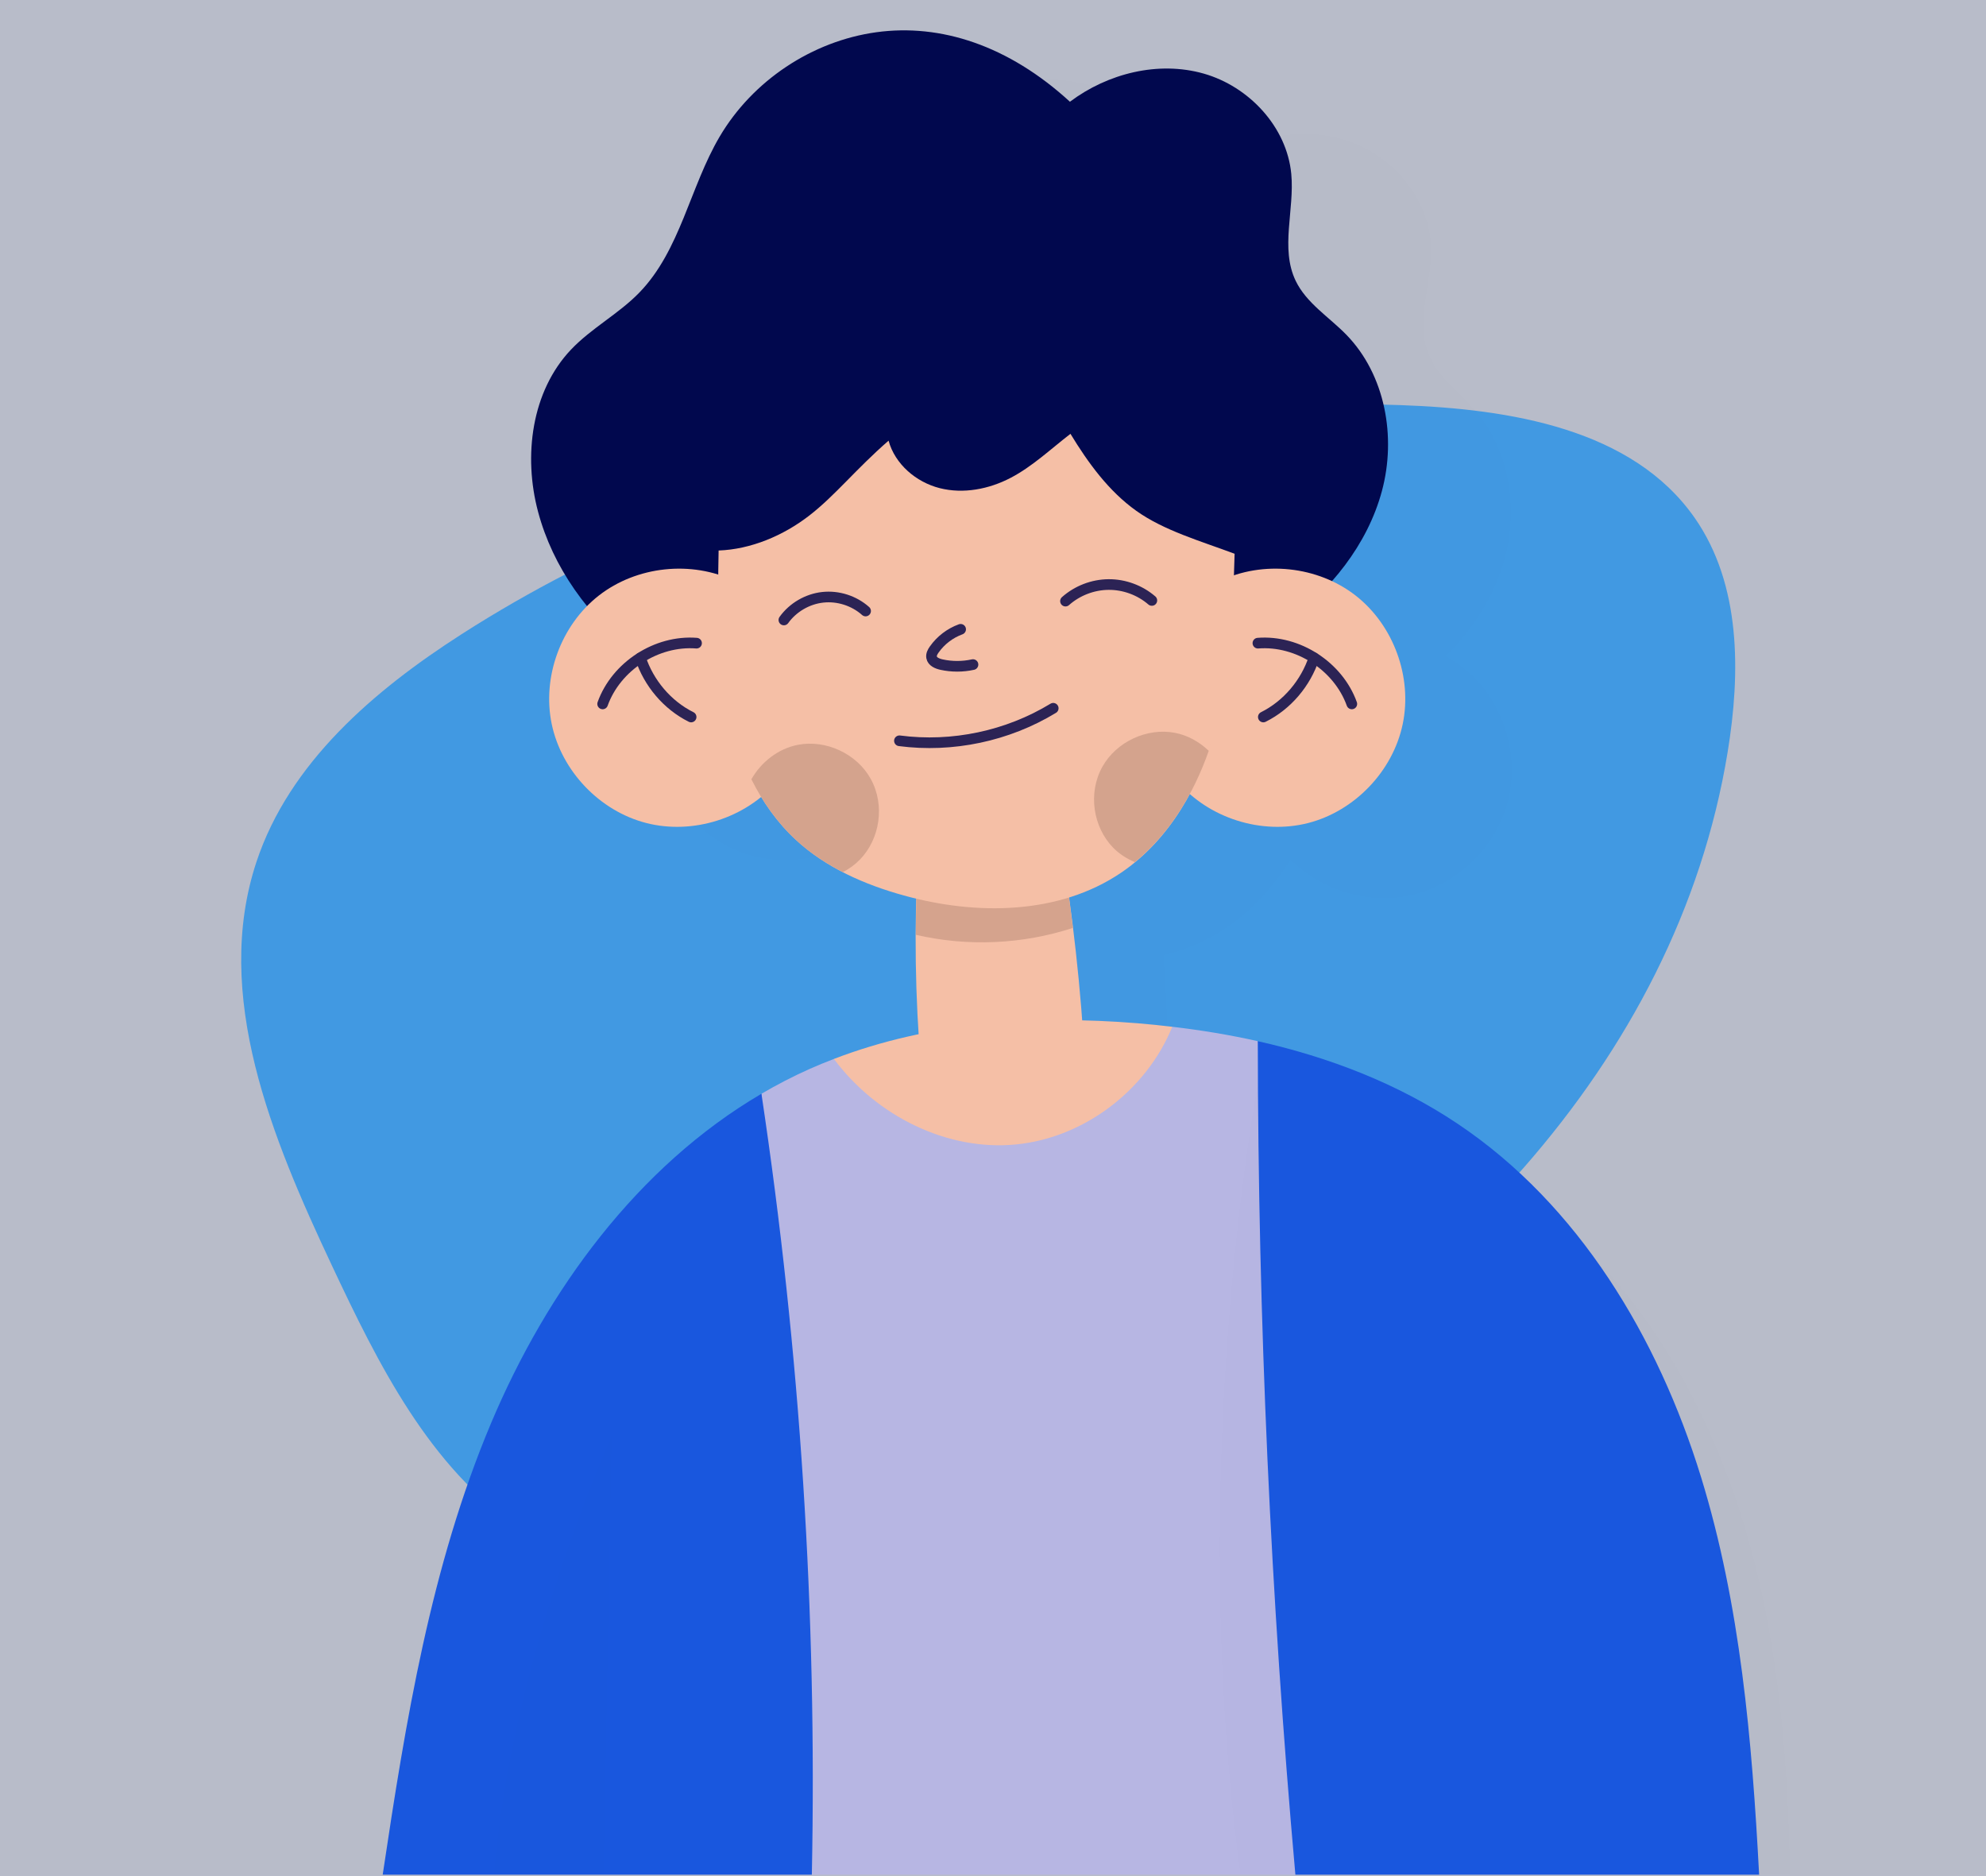 <svg width="270" height="255" viewBox="0 0 270 255" fill="none" xmlns="http://www.w3.org/2000/svg">
<path d="M270 255H0V3.54137e-06H270V255Z" fill="#B8BCC9"/>
<path d="M154.293 198.372C141.085 204.908 127.682 211.51 113.226 214.381C98.773 217.254 82.89 216.002 70.677 207.754C58.374 199.448 51.427 185.416 45.109 171.982C36.989 154.714 28.861 135.249 34.869 117.138C39.326 103.696 50.831 93.842 62.755 86.2C100.21 62.194 145.981 53.497 190.442 55.065C205.261 55.588 221.959 58.258 230.425 70.432C236.694 79.45 236.65 91.404 234.874 102.241C227.919 144.665 194.805 178.328 154.293 198.372Z" fill="#4199E2"/>
<g opacity="0.15">
<g opacity="0.15">
<path opacity="0.15" d="M124.879 149.712C123.745 150.067 122.619 150.44 121.503 150.856C119.185 151.719 116.933 152.708 114.743 153.812C97.336 162.586 83.963 178.604 75.203 196.194C66.057 214.56 61.327 234.722 56.985 254.807H243.359C243.135 241.011 242.123 227.252 238.911 213.867C234.292 194.603 224.675 175.928 208.945 163.884C201.105 157.88 192.049 153.74 182.543 150.959C178.772 149.855 174.928 148.975 171.063 148.268C169.487 147.98 167.909 147.712 166.331 147.483C163.861 147.124 161.376 146.835 158.881 146.622C158.812 141.02 158.588 135.422 158.177 129.835C160.717 129.218 163.167 128.271 165.453 126.926C169.588 124.49 172.892 120.926 175.443 116.838C179.497 120.891 185.597 122.871 191.249 121.803C197.671 120.588 203.196 115.502 204.937 109.204C206.68 102.907 204.551 95.702 199.665 91.362C198.721 90.523 197.681 89.802 196.575 89.198C199.928 85.843 202.616 81.87 204.129 77.392C206.563 70.202 205.592 61.666 200.653 55.9C198.449 53.328 195.489 51.26 194.228 48.118C192.407 43.584 194.709 38.499 194.563 33.615C194.368 27.202 189.588 21.382 183.539 19.242C177.489 17.102 170.519 18.386 165.155 21.908C157.297 13.735 148.283 10.163 139.483 10.811C130.684 11.458 122.288 16.31 117.332 23.611C112.845 30.226 111.009 38.707 105.089 44.079C102.101 46.79 98.292 48.476 95.333 51.218C89.585 56.544 87.917 65.247 89.456 72.932C90.405 77.675 92.411 82.096 95.291 86.16C90.964 90.027 88.652 96.104 89.48 101.864C90.409 108.332 95.247 114.076 101.463 116.096C106.735 117.807 112.775 116.756 117.265 113.539C118.443 115.778 119.881 117.864 121.636 119.7C125.469 123.711 130.547 126.335 135.788 128.148C136.336 128.338 136.889 128.516 137.447 128.687C136.885 134.806 136.612 140.948 136.609 147.094C132.635 147.662 128.711 148.512 124.879 149.712Z" fill="#2C2355"/>
</g>
</g>
<path d="M124.788 116.654C124.269 126.074 124.409 135.533 125.208 144.933C125.208 144.933 147.498 144.488 147.512 144.573C146.964 134.43 145.848 124.316 144.173 114.296L124.788 116.654Z" fill="#F5BFA6"/>
<path d="M145.858 126.122C145.374 122.168 144.83 118.223 144.172 114.295L124.787 116.654C124.596 120.12 124.526 123.59 124.512 127.06C131.542 128.688 139.002 128.364 145.858 126.122Z" fill="#D5A38D"/>
<path d="M174.726 84.798C180.834 80.289 185.906 74.062 187.876 66.73C189.849 59.398 188.338 50.942 183.042 45.501C180.681 43.076 177.596 41.198 176.137 38.142C174.032 33.734 176.008 28.513 175.552 23.648C174.952 17.26 169.812 11.754 163.64 10.002C157.466 8.249 150.59 9.974 145.46 13.83C137.101 6.172 127.877 3.18 119.137 4.382C110.397 5.588 102.324 10.962 97.842 18.564C93.784 25.449 92.489 34.03 86.921 39.766C84.113 42.662 80.418 44.586 77.638 47.51C72.241 53.19 71.129 61.982 73.149 69.553C75.173 77.122 79.892 83.68 86.568 89.104C115.417 96.134 150.46 102.71 174.726 84.798Z" fill="#01084E"/>
<path d="M99.903 78.989C94.025 76.138 86.553 76.933 81.403 80.954C76.254 84.976 73.671 92.03 75.01 98.426C76.349 104.822 81.542 110.248 87.873 111.868C94.202 113.488 101.363 111.22 105.607 106.252L99.903 78.989Z" fill="#F5BFA6"/>
<path d="M81.929 95.676C83.769 90.551 89.268 86.995 94.696 87.418" stroke="#2C2355" stroke-width="1.448" stroke-miterlimit="10" stroke-linecap="round" stroke-linejoin="round"/>
<path d="M87.067 89.411C88.202 92.848 90.713 95.839 93.959 97.455" stroke="#2C2355" stroke-width="1.448" stroke-miterlimit="10" stroke-linecap="round" stroke-linejoin="round"/>
<path d="M165.808 78.989C171.687 76.138 179.158 76.933 184.307 80.954C189.458 84.976 192.04 92.03 190.7 98.426C189.363 104.822 184.17 110.248 177.839 111.868C171.508 113.488 164.347 111.22 160.103 106.252L165.808 78.989Z" fill="#F5BFA6"/>
<path d="M183.781 95.676C181.942 90.551 176.443 86.995 171.014 87.418" stroke="#2C2355" stroke-width="1.448" stroke-miterlimit="10" stroke-linecap="round" stroke-linejoin="round"/>
<path d="M178.644 89.411C177.508 92.848 174.997 95.839 171.752 97.455" stroke="#2C2355" stroke-width="1.448" stroke-miterlimit="10" stroke-linecap="round" stroke-linejoin="round"/>
<path d="M167.846 75.266C167.614 83.245 167.373 91.313 165.278 99.014C163.183 106.718 159.027 114.14 152.419 118.617C143.963 124.348 132.738 124.438 122.891 121.718C117.545 120.242 112.313 117.945 108.233 114.186C103.078 109.437 100.134 102.669 98.791 95.789C97.446 88.908 97.569 81.836 97.697 74.826C102.082 74.664 106.475 72.816 110.009 70.086C113.542 67.356 116.329 63.789 120.802 59.896C121.678 63.093 124.545 65.536 127.759 66.35C130.973 67.162 134.445 66.489 137.383 64.957C140.323 63.428 142.779 61.093 145.531 58.965C147.937 62.916 150.718 66.753 154.486 69.436C158.253 72.118 163.161 73.517 167.846 75.266Z" fill="#F5BFA6"/>
<path d="M159.741 99.608C155.934 98.878 151.766 100.822 149.878 104.206C147.862 107.817 148.622 112.422 151.321 115.205C152.158 116.069 153.185 116.717 154.29 117.183C158.998 113.314 162.297 107.879 164.33 102.051C163.057 100.833 161.475 99.941 159.741 99.608Z" fill="#D4A38D"/>
<path d="M108.233 114.186C110.133 115.936 112.289 117.358 114.583 118.54C115.445 118.1 116.237 117.526 116.914 116.829C119.611 114.048 120.371 109.442 118.357 105.832C116.469 102.448 112.299 100.504 108.493 101.233C105.819 101.745 103.491 103.56 102.153 105.918C103.694 109.012 105.693 111.845 108.233 114.186Z" fill="#D4A38D"/>
<path d="M106.571 84.268C107.798 82.564 109.766 81.413 111.854 81.185C113.941 80.956 116.113 81.65 117.679 83.048" stroke="#2C2355" stroke-width="1.448" stroke-miterlimit="10" stroke-linecap="round" stroke-linejoin="round"/>
<path d="M144.855 81.704C146.451 80.284 148.57 79.467 150.708 79.45C152.844 79.432 154.978 80.218 156.595 81.614" stroke="#2C2355" stroke-width="1.448" stroke-miterlimit="10" stroke-linecap="round" stroke-linejoin="round"/>
<path d="M130.6 85.536C129.165 86.059 127.895 87.029 127.013 88.277C126.789 88.592 126.583 88.964 126.651 89.345C126.753 89.927 127.416 90.205 127.992 90.332C129.399 90.641 130.872 90.64 132.279 90.331" stroke="#2C2355" stroke-width="1.448" stroke-miterlimit="10" stroke-linecap="round" stroke-linejoin="round"/>
<path d="M122.28 100.689C129.48 101.632 136.986 100.045 143.188 96.269" stroke="#2C2355" stroke-width="1.448" stroke-miterlimit="10" stroke-linecap="round" stroke-linejoin="round"/>
<path d="M171 141.518C167.166 140.656 163.274 140.02 159.372 139.56L137.345 150.132L113.373 143.932C112.265 144.358 111.164 144.803 110.076 145.288C107.818 146.296 105.634 147.426 103.518 148.666L100.66 221.819L110.37 254.807H176.109L188.706 203.131L171 141.518Z" fill="#B7B6E3"/>
<path d="M159.372 139.56C157.783 139.372 156.189 139.206 154.599 139.078C140.692 137.95 126.357 138.939 113.373 143.931C119.153 151.7 128.777 156.468 138.113 155.556C147.396 154.65 155.867 148.175 159.372 139.56Z" fill="#F5BFA6"/>
<g opacity="0.15">
<g opacity="0.15">
<path opacity="0.15" d="M168.632 254.807H176.108L188.707 203.132L172.486 146.688L171.018 147.163C171.018 147.163 161.114 199.04 168.632 254.807Z" fill="#2C2355"/>
</g>
</g>
<path d="M103.52 148.669C108.795 183.769 111.09 219.317 110.371 254.804V254.807H52.03C55.154 233.933 58.563 212.903 66.746 193.472C74.373 175.363 86.703 158.527 103.518 148.667" fill="#1957DE"/>
<g opacity="0.15">
<g opacity="0.15">
<path opacity="0.15" d="M82.071 254.807C82.435 234.913 82.802 215.017 83.166 195.124C83.166 195.124 69.427 225.44 67.158 254.807H82.071Z" fill="#2C2355"/>
</g>
</g>
<path d="M170.999 141.524C171.04 179.336 172.747 217.144 176.109 254.807H239.156C238.187 236.537 236.625 218.181 231.247 200.723C225.413 181.791 214.632 163.763 198.169 152.743C189.965 147.248 180.664 143.691 171 141.517" fill="#1957DE"/>
</svg>
